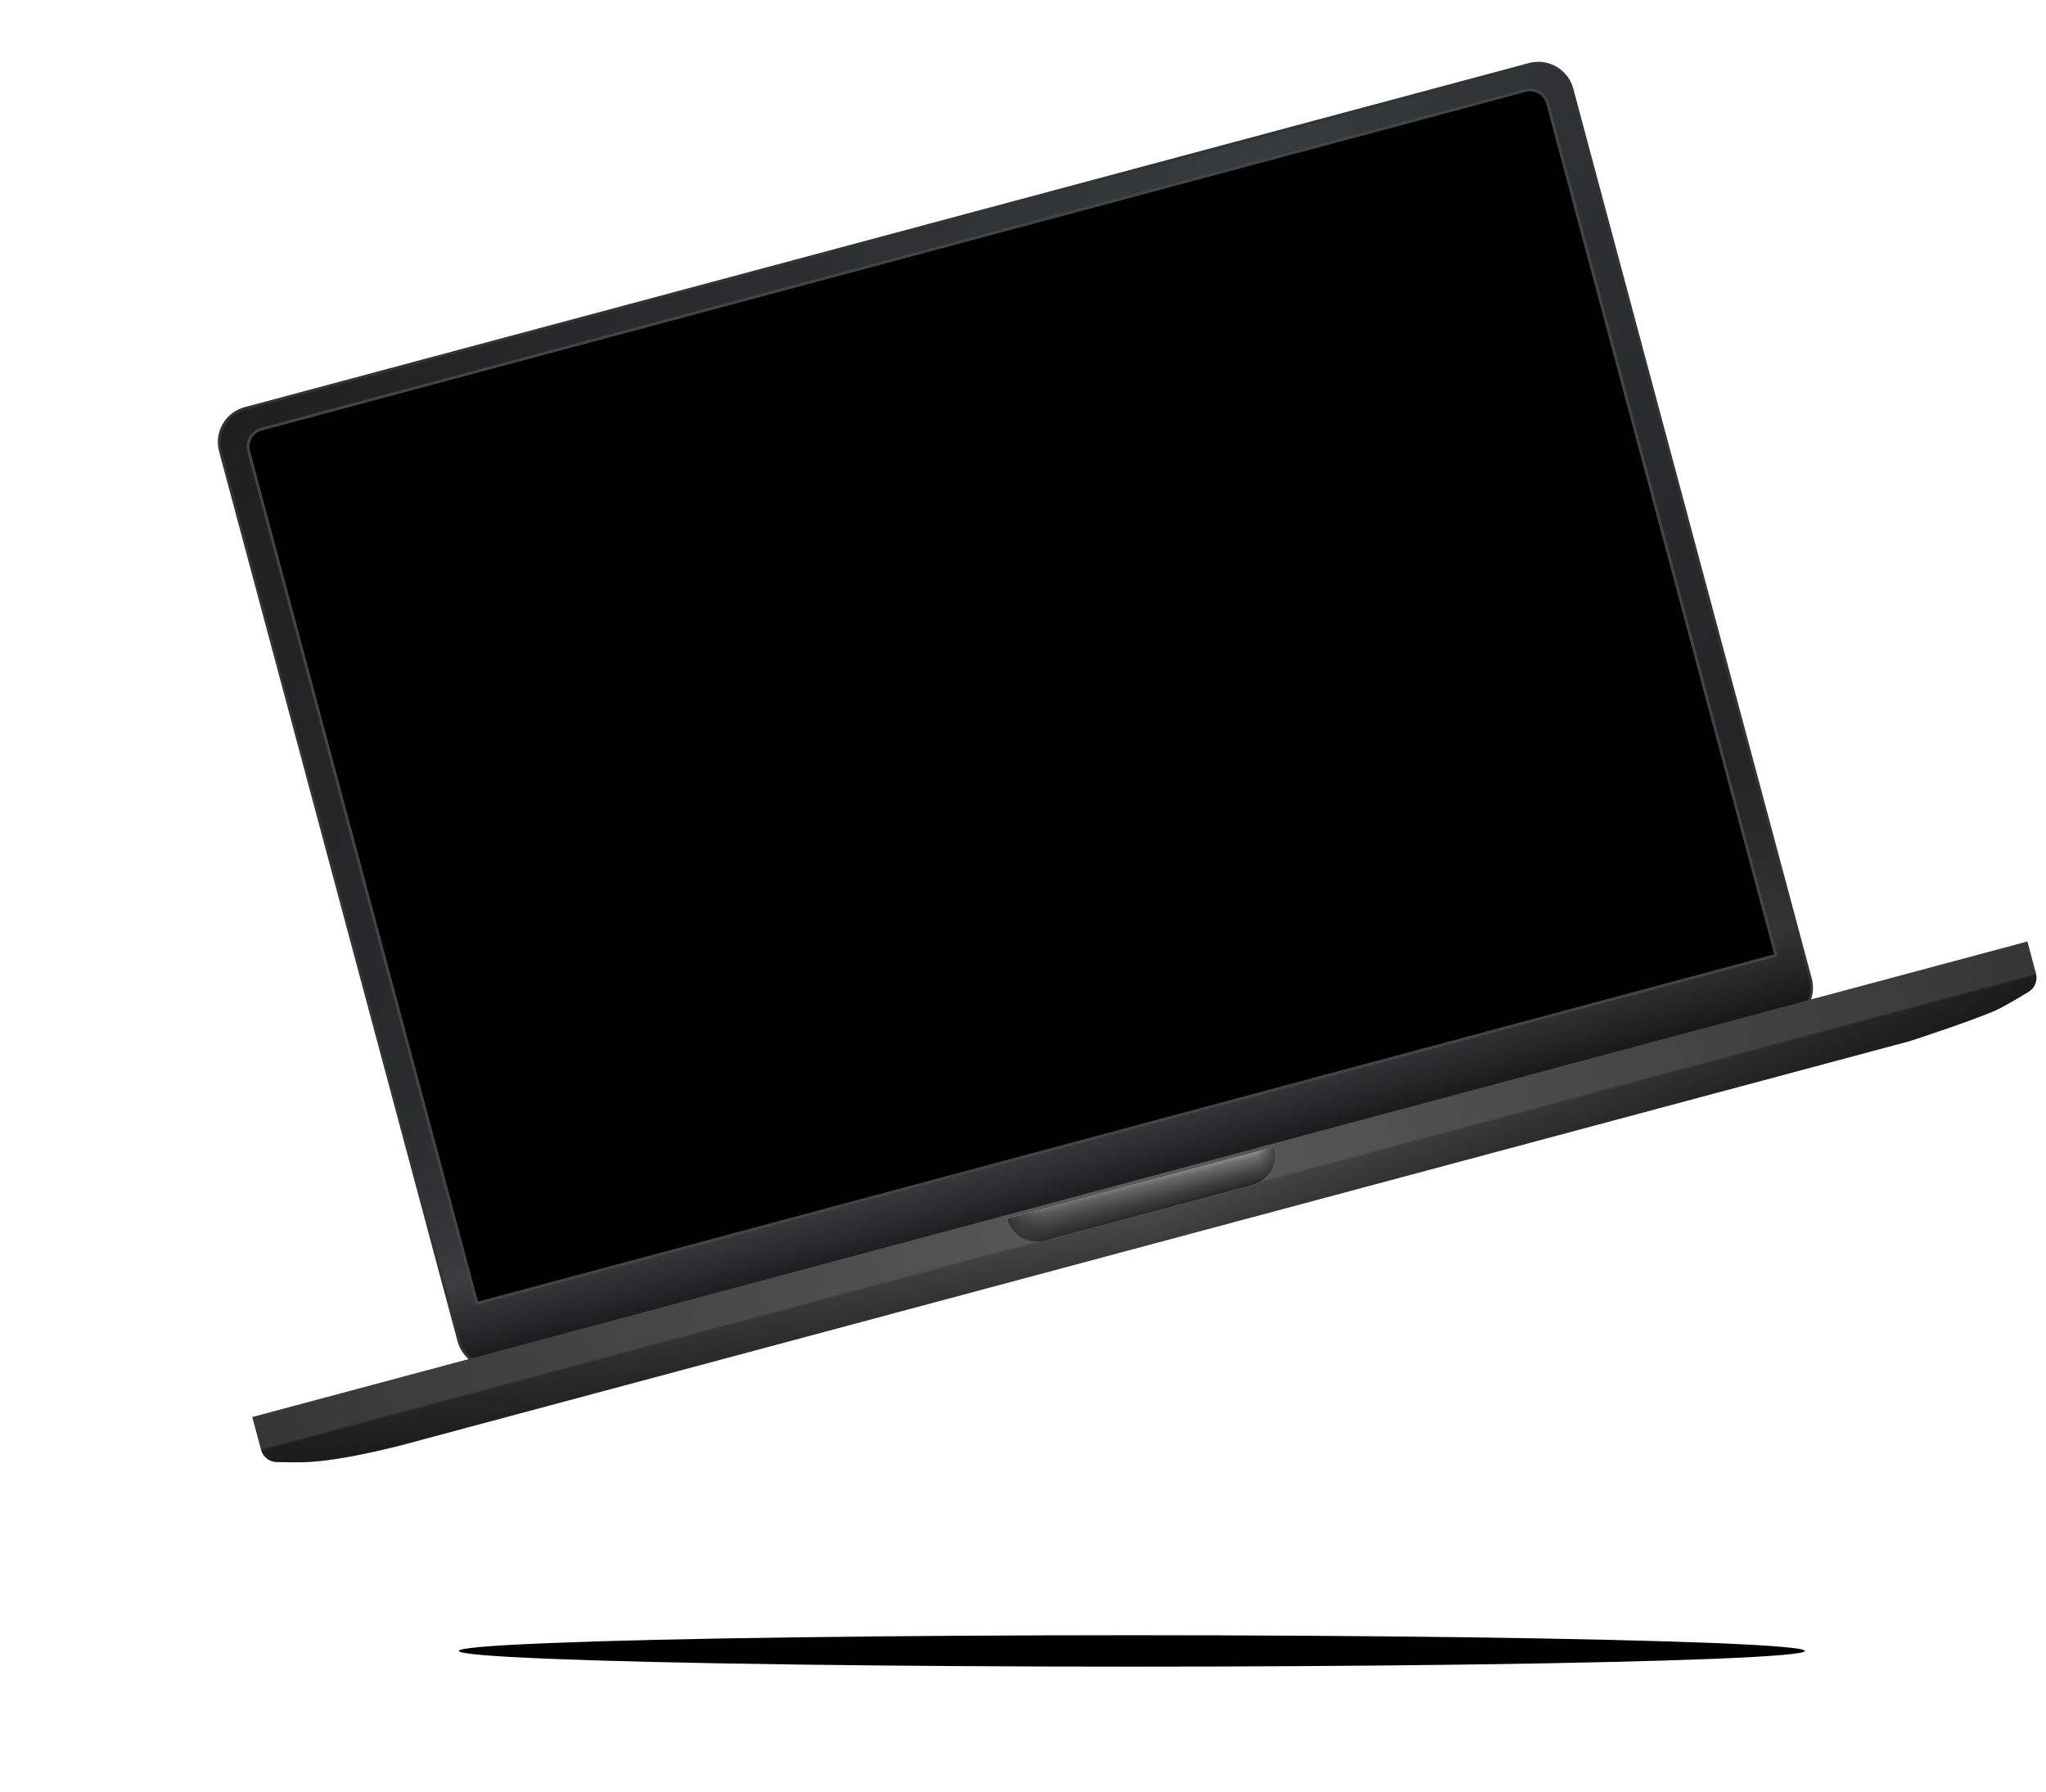 <svg width="1042" height="913" viewBox="0 0 1042 913" fill="none" xmlns="http://www.w3.org/2000/svg">
<g filter="url(#filter0_f_803_2)">
<ellipse cx="576.425" cy="840.934" rx="342.752" ry="8" fill="black"/>
</g>
<path d="M124.774 208.062C115.323 210.595 109.714 220.309 112.247 229.76L233.703 683.043C236.236 692.493 245.95 698.102 255.401 695.57L909.499 520.305C918.949 517.772 924.558 508.058 922.026 498.607L800.569 45.324C798.036 35.874 788.322 30.265 778.871 32.797L124.774 208.062Z" fill="url(#paint0_linear_803_2)"/>
<path d="M124.774 208.062C115.323 210.595 109.714 220.309 112.247 229.76L233.703 683.043C236.236 692.493 245.95 698.102 255.401 695.57L909.499 520.305C918.949 517.772 924.558 508.058 922.026 498.607L800.569 45.324C798.036 35.874 788.322 30.265 778.871 32.797L124.774 208.062Z" fill="url(#paint1_linear_803_2)"/>
<path d="M124.774 208.062C115.323 210.595 109.714 220.309 112.247 229.76L233.703 683.043C236.236 692.493 245.95 698.102 255.401 695.57L909.499 520.305C918.949 517.772 924.558 508.058 922.026 498.607L800.569 45.324C798.036 35.874 788.322 30.265 778.871 32.797L124.774 208.062Z" stroke="#333333" stroke-width="1.417"/>
<path d="M903.759 486.805L904.443 486.622L904.26 485.937L788.154 52.626C786.837 47.711 781.786 44.795 776.872 46.112L133.161 218.594C128.246 219.91 125.33 224.962 126.647 229.876L242.752 663.188L242.935 663.872L243.62 663.689L903.759 486.805Z" fill="black" stroke="#444444" stroke-width="1.417"/>
<path d="M128.506 721.819L1032.52 479.59L1036.87 495.832C1037.83 499.43 1036.35 503.235 1033.17 505.174C1029.01 507.706 1023.21 511.162 1018.69 513.538C1009.82 518.197 972.763 530.265 972.763 530.265L212.467 733.986C211.715 734.187 210.985 734.389 210.235 734.597C204.269 736.245 175.417 743.967 155.623 744.768C151.112 744.951 145.197 744.85 140.787 744.722C137.088 744.615 133.932 742.069 132.974 738.495L128.506 721.819Z" fill="url(#paint2_linear_803_2)"/>
<path d="M128.506 721.819L1032.52 479.59L1036.87 495.832C1037.83 499.43 1036.35 503.235 1033.17 505.174C1029.01 507.706 1023.21 511.162 1018.69 513.538C1009.82 518.197 972.763 530.265 972.763 530.265L212.467 733.986C211.715 734.187 210.985 734.389 210.235 734.597C204.269 736.245 175.417 743.967 155.623 744.768C151.112 744.951 145.197 744.85 140.787 744.722C137.088 744.615 133.932 742.069 132.974 738.495L128.506 721.819Z" fill="url(#paint3_linear_803_2)" fill-opacity="0.3"/>
<path d="M512.799 620.741L649.169 584.201C651.437 592.668 646.413 601.37 637.947 603.638L532.236 631.963C523.77 634.232 515.068 629.208 512.799 620.741Z" fill="#C4C4C4"/>
<path d="M512.799 620.741L649.169 584.201C651.437 592.668 646.413 601.37 637.947 603.638L532.236 631.963C523.77 634.232 515.068 629.208 512.799 620.741Z" fill="url(#paint4_linear_803_2)"/>
<path d="M512.799 620.741L649.169 584.201C651.437 592.668 646.413 601.37 637.947 603.638L532.236 631.963C523.77 634.232 515.068 629.208 512.799 620.741Z" fill="url(#paint5_linear_803_2)"/>
<defs>
<filter id="filter0_f_803_2" x="169.672" y="768.934" width="813.504" height="144" filterUnits="userSpaceOnUse" color-interpolation-filters="sRGB">
<feFlood flood-opacity="0" result="BackgroundImageFix"/>
<feBlend mode="normal" in="SourceGraphic" in2="BackgroundImageFix" result="shape"/>
<feGaussianBlur stdDeviation="32" result="effect1_foregroundBlur_803_2"/>
</filter>
<linearGradient id="paint0_linear_803_2" x1="108.529" y1="213.149" x2="932.146" y2="496.613" gradientUnits="userSpaceOnUse">
<stop stop-color="#333333"/>
<stop offset="0.531" stop-color="#596368"/>
<stop offset="1" stop-color="#333333"/>
</linearGradient>
<linearGradient id="paint1_linear_803_2" x1="452.006" y1="121.114" x2="585.89" y2="620.776" gradientUnits="userSpaceOnUse">
<stop offset="0.688" stop-opacity="0.4"/>
<stop offset="0.884" stop-color="#333333" stop-opacity="0.643"/>
<stop offset="1" stop-opacity="0.94"/>
</linearGradient>
<linearGradient id="paint2_linear_803_2" x1="1032.52" y1="479.591" x2="128.506" y2="721.819" gradientUnits="userSpaceOnUse">
<stop stop-color="#212121"/>
<stop offset="0.5" stop-color="#555555"/>
<stop offset="1" stop-color="#212121"/>
</linearGradient>
<linearGradient id="paint3_linear_803_2" x1="580.511" y1="600.705" x2="589.183" y2="633.067" gradientUnits="userSpaceOnUse">
<stop stop-color="#666666"/>
<stop offset="0.5" stop-color="#666666"/>
<stop offset="0.542" stop-opacity="0.5"/>
<stop offset="1"/>
</linearGradient>
<linearGradient id="paint4_linear_803_2" x1="580.984" y1="602.471" x2="585.092" y2="617.801" gradientUnits="userSpaceOnUse">
<stop stop-color="#999999"/>
<stop offset="0.151" stop-color="#777777"/>
<stop offset="0.609" stop-color="#444444"/>
<stop offset="0.823" stop-color="#333333"/>
<stop offset="1" stop-color="#222222"/>
</linearGradient>
<linearGradient id="paint5_linear_803_2" x1="512.799" y1="620.741" x2="649.169" y2="584.201" gradientUnits="userSpaceOnUse">
<stop stop-color="#333333"/>
<stop offset="0.13" stop-color="#333333" stop-opacity="0.42"/>
<stop offset="0.932" stop-color="#333333" stop-opacity="0.119"/>
<stop offset="1" stop-color="#333333" stop-opacity="0.83"/>
</linearGradient>
</defs>
</svg>
